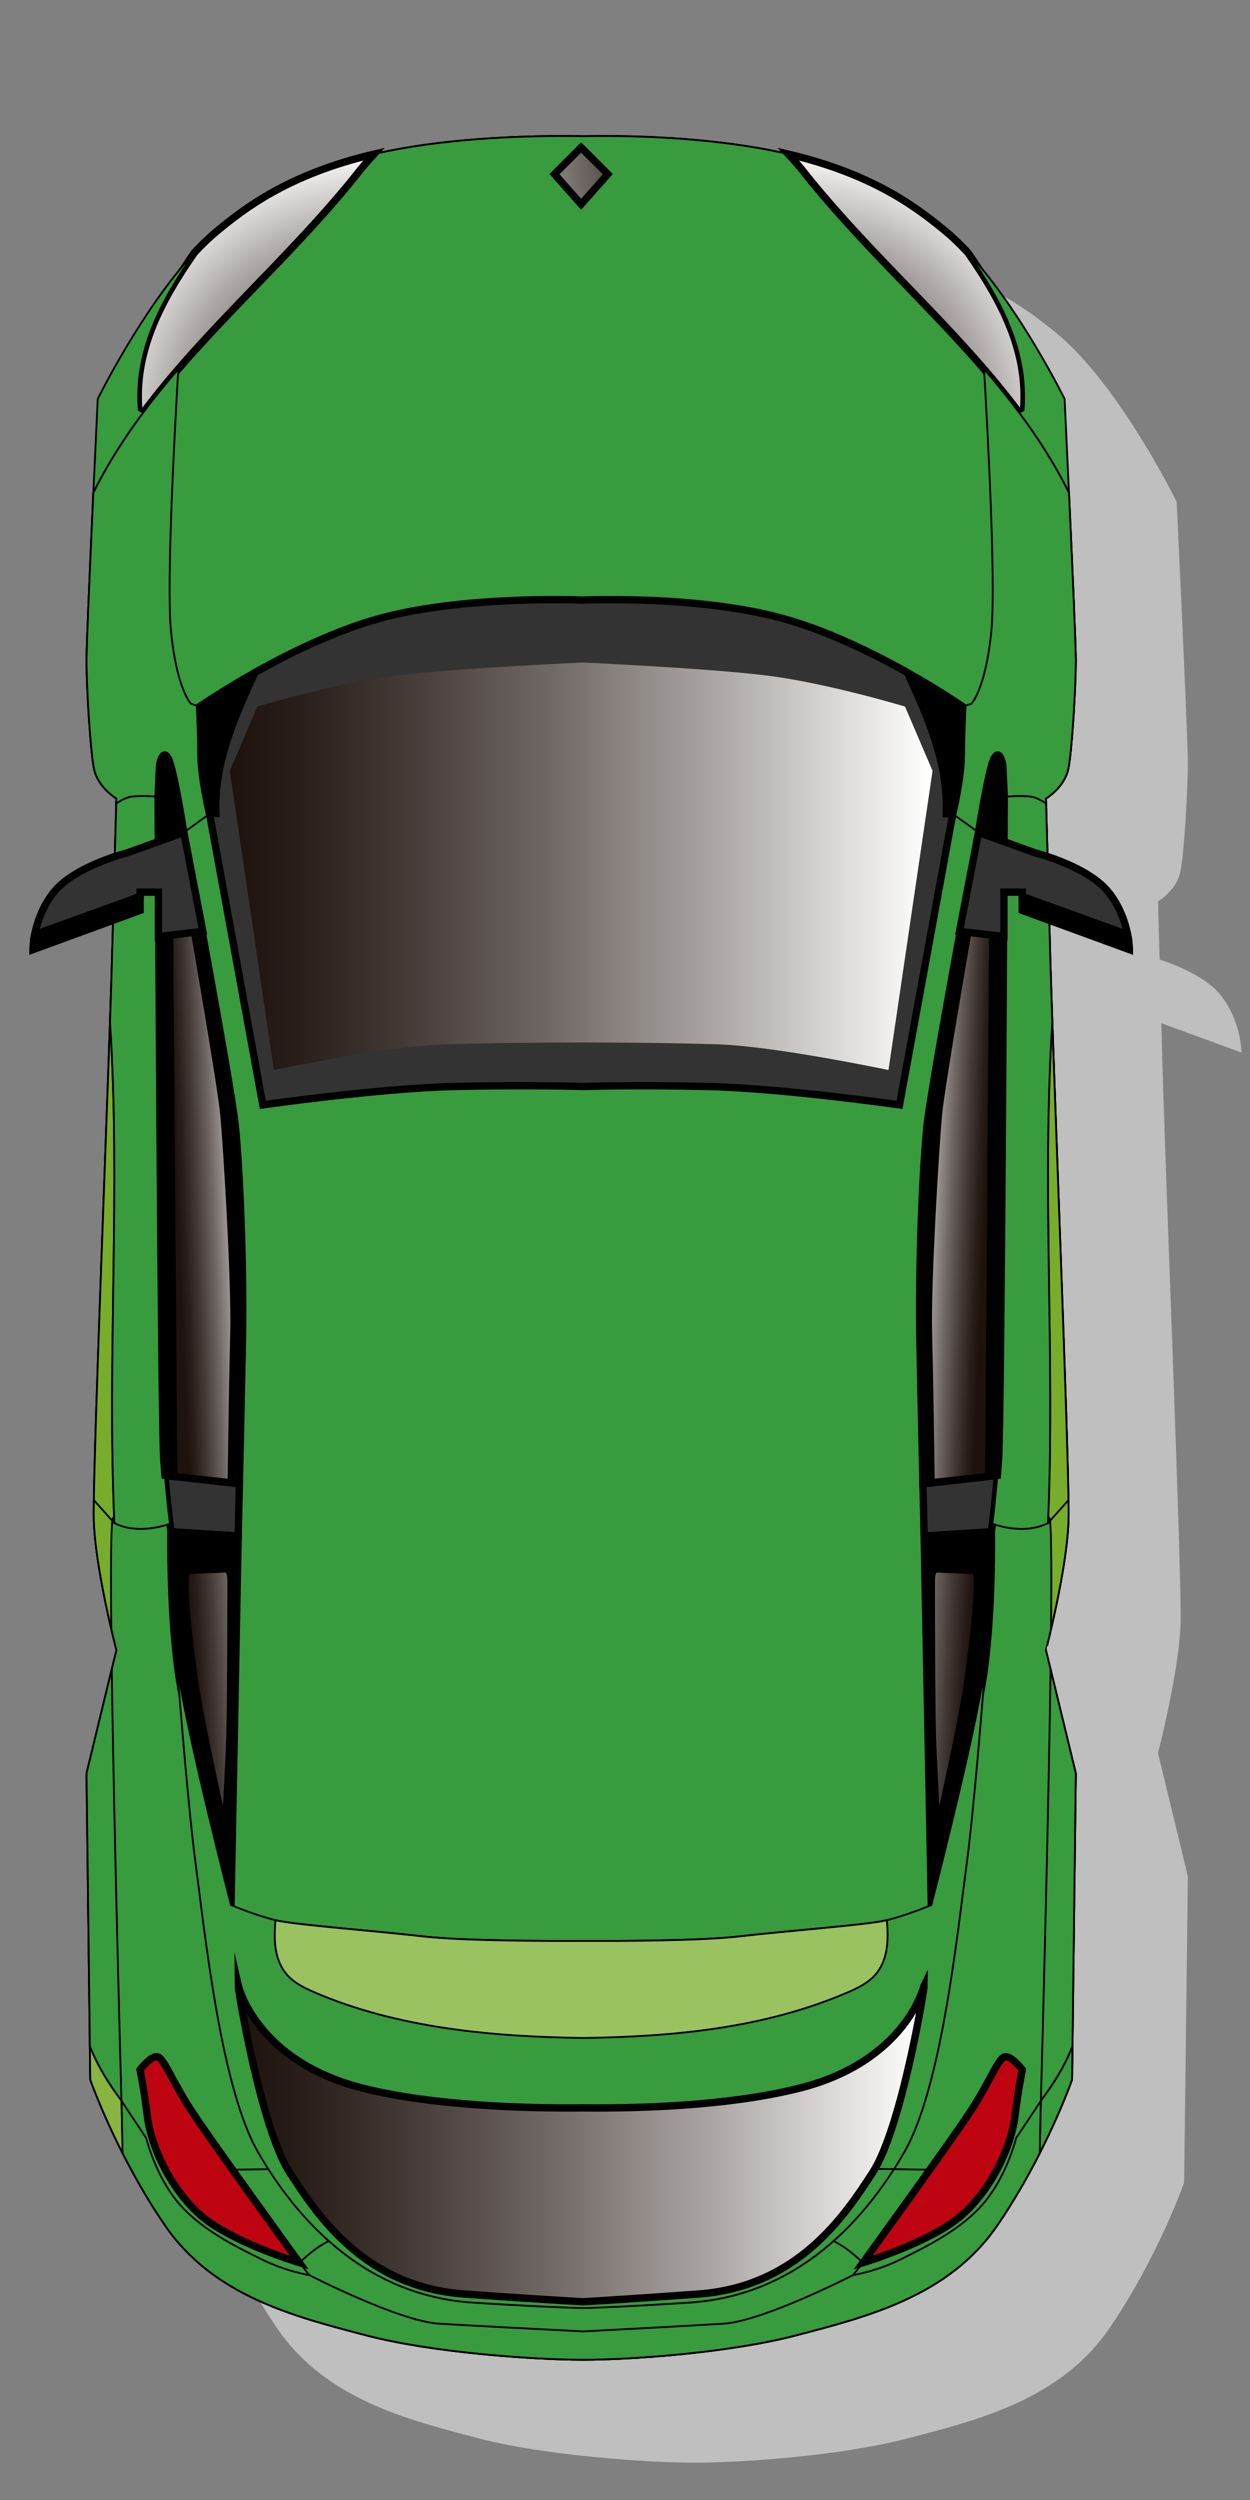 <?xml version="1.0" encoding="iso-8859-1"?>
<!-- Generator: Adobe Illustrator 16.0.2, SVG Export Plug-In . SVG Version: 6.00 Build 0)  -->
<!DOCTYPE svg PUBLIC "-//W3C//DTD SVG 1.1//EN" "http://www.w3.org/Graphics/SVG/1.1/DTD/svg11.dtd">
<svg version="1.1" id="Layer_1" xmlns="http://www.w3.org/2000/svg" xmlns:xlink="http://www.w3.org/1999/xlink" x="0px" y="0px"
	 width="170px" height="340px" viewBox="0 0 170 340" style="enable-background:new 0 0 170 340;" xml:space="preserve">
<rect x="0" y="0" width="170" height="340" fill="#808080" stroke="none"/>
<path style="fill:#BFBFBF;" d="M30.52,142.972c-0.008,0.286-0.017,0.588-0.024,0.897c-0.003,0.11-0.006,0.225-0.01,0.338
	c-0.006,0.232-0.013,0.468-0.021,0.711c-0.002,0.084-0.005,0.168-0.007,0.253c-0.009,0.281-0.017,0.571-0.026,0.866
	c-0.003,0.085-0.005,0.168-0.008,0.255c-0.011,0.35-0.021,0.71-0.032,1.078c-0.005,0.122-0.009,0.25-0.013,0.374
	c-0.009,0.291-0.019,0.585-0.028,0.886c-0.003,0.102-0.007,0.206-0.011,0.309c-0.01,0.321-0.021,0.648-0.031,0.98
	c-0.004,0.104-0.007,0.206-0.011,0.311c-0.028,0.899-0.061,1.834-0.094,2.805c-0.043,1.259-0.089,2.575-0.136,3.938
	c-0.001,0.021-0.002,0.042-0.003,0.063c-0.071,2.034-0.148,4.173-0.228,6.385c-0.001,0.036-0.003,0.072-0.004,0.107
	c-0.104,2.894-0.214,5.912-0.326,8.983c-0.009,0.235-0.017,0.469-0.025,0.703c-0.038,1.035-0.076,2.073-0.114,3.116
	c-0.219,6.021-0.442,12.14-0.642,17.854c-0.001,0.016-0.002,0.033-0.002,0.049c-0.026,0.747-0.053,1.484-0.078,2.217
	c0,0.008,0,0.016,0,0.023c-0.155,4.473-0.294,8.641-0.403,12.251c0,0.002,0,0.003,0,0.005c-0.128,4.209-0.215,7.652-0.243,9.928
	v0.01c-0.001,0.139-0.003,0.275-0.004,0.405c0,0.015,0,0.027-0.001,0.04c-0.002,0.318-0.004,0.615-0.004,0.877
	c0,0.256,0.006,0.521,0.015,0.793c0.002,0.079,0.006,0.159,0.01,0.239c0.009,0.213,0.02,0.43,0.033,0.649
	c0.004,0.07,0.008,0.138,0.013,0.207c0.02,0.284,0.042,0.573,0.068,0.867c0.005,0.063,0.013,0.127,0.019,0.19
	c0.022,0.239,0.047,0.481,0.074,0.727c0.01,0.091,0.02,0.183,0.029,0.274c0.03,0.26,0.062,0.521,0.096,0.785
	c0.007,0.049,0.012,0.098,0.018,0.146c0.041,0.311,0.084,0.622,0.129,0.936c0.013,0.086,0.025,0.172,0.038,0.257
	c0.036,0.243,0.073,0.489,0.112,0.733c0.013,0.086,0.025,0.172,0.04,0.258c0.05,0.315,0.102,0.631,0.155,0.945
	c0.006,0.037,0.014,0.073,0.02,0.109c0.048,0.281,0.098,0.563,0.147,0.841c0.018,0.093,0.034,0.185,0.052,0.278
	c0.045,0.25,0.091,0.498,0.138,0.744c0.012,0.064,0.023,0.129,0.037,0.192c0.059,0.308,0.118,0.611,0.178,0.912
	c0.012,0.062,0.024,0.122,0.037,0.185c0.049,0.246,0.098,0.487,0.147,0.727c0.016,0.074,0.03,0.148,0.046,0.221
	c0.121,0.588,0.242,1.15,0.359,1.682c0.011,0.048,0.021,0.095,0.032,0.142c0.054,0.243,0.105,0.478,0.158,0.706
	c0.005,0.021,0.01,0.045,0.015,0.066c0.491,2.166,0.869,3.615,0.869,3.615l-4.063,16.762l0.509,41.651c0,0,0.021,0.062,0.059,0.166
	c0.006,0.019,0.012,0.031,0.019,0.052c0.046,0.125,0.11,0.301,0.196,0.527c0.009,0.025,0.021,0.053,0.03,0.078
	c0.036,0.096,0.075,0.198,0.117,0.309c0.013,0.033,0.025,0.066,0.04,0.102c0.048,0.125,0.1,0.258,0.155,0.4
	c0.009,0.021,0.017,0.039,0.024,0.062c0.067,0.168,0.139,0.349,0.215,0.539c0.01,0.024,0.021,0.051,0.032,0.075
	c0.064,0.162,0.134,0.332,0.206,0.508c0.021,0.052,0.043,0.105,0.065,0.158c0.072,0.174,0.147,0.354,0.227,0.541
	c0.017,0.041,0.034,0.08,0.052,0.123c0.099,0.234,0.203,0.479,0.313,0.731c0.006,0.013,0.012,0.028,0.018,0.041
	c0.099,0.228,0.203,0.466,0.31,0.707c0.03,0.067,0.061,0.136,0.091,0.203c0.095,0.212,0.191,0.429,0.292,0.649
	c0.027,0.061,0.054,0.119,0.082,0.181c0.256,0.562,0.531,1.153,0.825,1.769c0.036,0.073,0.072,0.148,0.109,0.223
	c0.116,0.242,0.236,0.488,0.358,0.736c0.039,0.078,0.076,0.156,0.114,0.234c0.145,0.29,0.29,0.583,0.441,0.88l0.001,0.003
	c0.376,0.739,0.775,1.502,1.197,2.282c0.017,0.033,0.035,0.065,0.053,0.099c0.415,0.766,0.852,1.545,1.311,2.336
	c0.025,0.045,0.052,0.088,0.076,0.131c0.462,0.793,0.944,1.593,1.448,2.396c0.022,0.035,0.044,0.07,0.066,0.104
	c0.517,0.821,1.054,1.646,1.615,2.465c6.604,9.652,17.667,12.433,27.46,14.988c8.931,2.33,22.756,3.295,29.373,3.299
	c-0.015,0-0.015,0,0.038,0s0.054,0,0.037,0c6.616-0.004,19.909-0.969,28.839-3.299c9.793-2.556,20.857-5.336,27.46-14.988
	c0.562-0.819,1.1-1.644,1.615-2.465c0.022-0.033,0.045-0.068,0.067-0.104c0.504-0.804,0.985-1.604,1.448-2.396
	c0.024-0.043,0.05-0.086,0.075-0.131c0.459-0.791,0.897-1.572,1.313-2.34c0.016-0.031,0.033-0.061,0.049-0.091
	c0.592-1.095,1.14-2.157,1.64-3.169c0.039-0.078,0.077-0.156,0.115-0.234c0.123-0.248,0.242-0.494,0.359-0.736
	c0.036-0.074,0.073-0.149,0.107-0.223c0.295-0.615,0.57-1.207,0.827-1.769c0.027-0.062,0.054-0.119,0.08-0.179
	c0.104-0.226,0.202-0.445,0.298-0.661c0.027-0.063,0.056-0.124,0.082-0.185c0.108-0.246,0.214-0.486,0.314-0.717
	c0.006-0.013,0.012-0.027,0.017-0.04c0.11-0.253,0.214-0.497,0.313-0.731c0.018-0.043,0.035-0.082,0.052-0.123
	c0.079-0.188,0.154-0.367,0.226-0.541c0.022-0.053,0.044-0.106,0.065-0.158c0.073-0.176,0.142-0.346,0.207-0.508
	c0.01-0.024,0.021-0.051,0.031-0.075c0.077-0.19,0.148-0.371,0.216-0.539c0.008-0.022,0.015-0.041,0.023-0.062
	c0.057-0.143,0.107-0.275,0.156-0.4c0.014-0.034,0.026-0.067,0.039-0.1c0.045-0.119,0.088-0.229,0.126-0.332
	c0.006-0.015,0.012-0.03,0.019-0.045c0.087-0.232,0.153-0.412,0.199-0.539c0.008-0.021,0.013-0.033,0.02-0.052
	c0.038-0.104,0.059-0.166,0.059-0.166l0.056-4.528l0.452-37.123l-2.811-11.594l-1.252-5.168c0,0,0.027-0.104,0.076-0.298
	c0.031-0.129,0.075-0.298,0.126-0.503c0.157-0.635,0.395-1.615,0.667-2.814c0.005-0.021,0.01-0.043,0.015-0.065
	c0.03-0.134,0.061-0.267,0.091-0.406c0.024-0.104,0.048-0.216,0.072-0.323c0.007-0.035,0.015-0.068,0.023-0.103
	c0.119-0.546,0.243-1.124,0.369-1.728c0.011-0.051,0.021-0.104,0.032-0.155c0.052-0.255,0.105-0.515,0.158-0.776
	c0.011-0.057,0.022-0.111,0.034-0.169c0.061-0.307,0.122-0.616,0.182-0.932c0.008-0.042,0.017-0.084,0.023-0.126
	c0.051-0.268,0.101-0.537,0.15-0.809c0.016-0.084,0.031-0.168,0.047-0.252c0.053-0.293,0.104-0.587,0.154-0.882
	c0.004-0.024,0.009-0.048,0.014-0.071c0.054-0.32,0.106-0.641,0.157-0.961c0.014-0.08,0.025-0.158,0.037-0.238
	c0.04-0.252,0.079-0.506,0.116-0.758c0.011-0.08,0.023-0.158,0.035-0.237c0.045-0.317,0.089-0.634,0.13-0.947
	c0.005-0.042,0.01-0.083,0.016-0.125c0.034-0.271,0.067-0.541,0.098-0.808c0.01-0.088,0.02-0.176,0.028-0.262
	c0.027-0.248,0.053-0.494,0.075-0.738c0.006-0.062,0.012-0.123,0.019-0.185c0.026-0.296,0.049-0.586,0.068-0.87
	c0.004-0.066,0.007-0.132,0.013-0.197c0.014-0.225,0.024-0.445,0.033-0.662c0.003-0.077,0.007-0.155,0.01-0.231
	c0.009-0.272,0.015-0.539,0.015-0.796c0-0.268-0.002-0.572-0.005-0.898v-0.006c-0.047-5.16-0.459-17.396-0.94-30.839
	c-0.036-0.985-0.072-1.978-0.107-2.975s-0.072-1.998-0.108-3c-0.018-0.502-0.037-1.003-0.055-1.505
	c-0.091-2.51-0.184-5.024-0.274-7.506c-0.034-0.935-0.067-1.863-0.101-2.786c-0.026-0.714-0.052-1.422-0.078-2.127
	c-0.009-0.261-0.02-0.522-0.028-0.782c-0.019-0.509-0.037-1.015-0.055-1.518c-0.01-0.266-0.02-0.53-0.029-0.795
	c-0.017-0.465-0.033-0.928-0.05-1.388c-0.006-0.172-0.013-0.345-0.019-0.516c-0.052-1.433-0.103-2.835-0.15-4.198
	c-0.001-0.026-0.002-0.053-0.003-0.08c-0.024-0.689-0.048-1.368-0.072-2.035c0-0.021-0.001-0.042-0.002-0.063
	c-0.048-1.363-0.093-2.679-0.136-3.938c-0.05-1.455-0.096-2.832-0.139-4.122c-0.003-0.09-0.005-0.181-0.008-0.271
	c-0.042-1.283-0.079-2.477-0.11-3.563c0-0.016,0-0.033-0.001-0.05c-0.011-0.325-0.02-0.639-0.027-0.944
	c-0.002-0.054-0.003-0.109-0.005-0.162c-0.009-0.329-0.019-0.648-0.025-0.952c-0.035-1.323-0.067-2.588-0.101-3.81l10.896,3.987
	c0,0,0-0.818-0.237-2.035c-0.308-1.564-1.007-3.788-2.606-5.786c-1.976-2.471-6.008-4.081-8.287-4.834
	c-0.064-2.364-0.119-4.281-0.157-5.622c-0.02-0.703-0.034-1.232-0.046-1.614c0.008,0.005,0.016,0.009,0.022,0.013
	c-0.026-0.429-0.04-0.659-0.04-0.664v-0.002c0,0,0.486-0.291,1.075-0.832c0.758-0.695,1.686-1.802,1.972-3.231
	c0.031-0.152,0.061-0.328,0.091-0.522c0.002-0.009,0.003-0.014,0.004-0.023c0.012-0.068,0.021-0.151,0.032-0.223
	c0.018-0.125,0.036-0.248,0.054-0.386c0.016-0.116,0.03-0.243,0.046-0.367c0.014-0.119,0.028-0.236,0.043-0.363
	c0.016-0.142,0.031-0.293,0.048-0.444c0.008-0.083,0.017-0.159,0.025-0.245h-0.001c0.102-0.991,0.196-2.127,0.282-3.325
	c0.026-0.358,0.051-0.721,0.075-1.086c0.189-2.921,0.316-5.969,0.316-7.747c0-1.402-0.236-7.231-0.523-13.776
	c-0.079-1.785-0.161-3.624-0.243-5.44c-0.054-1.211-0.109-2.412-0.162-3.581c-0.317-6.945-0.595-12.759-0.595-12.759
	s-5.991-12.197-13.145-19.893c-1.018-1.095-2.059-2.1-3.109-2.964c-3.579-2.945-9.532-7.674-21.324-10.439
	c-1.133-0.266-2.319-0.514-3.565-0.736c-9.352-1.67-18.877-1.803-24.336-1.698c-5.459-0.105-15.519,0.028-24.871,1.698
	c-1.247,0.222-2.432,0.47-3.564,0.736c-11.792,2.765-17.746,7.494-21.324,10.439c-1.051,0.864-2.093,1.869-3.111,2.964
	c-7.151,7.696-13.143,19.893-13.143,19.893s-0.277,5.814-0.595,12.759c-0.429,9.352-0.93,20.757-0.93,22.797
	c0,2.743,0.303,8.499,0.675,12.158h-0.001c0.009,0.088,0.018,0.166,0.026,0.251c0.016,0.149,0.031,0.297,0.047,0.437
	c0.015,0.129,0.029,0.247,0.043,0.368c0.016,0.122,0.03,0.249,0.046,0.363c0.018,0.137,0.035,0.259,0.054,0.383
	c0.012,0.083,0.023,0.173,0.036,0.249c0.029,0.194,0.06,0.37,0.091,0.522c0.508,2.54,3.047,4.063,3.047,4.063
	s-0.014,0.232-0.04,0.666c0.007-0.004,0.014-0.008,0.021-0.013c-0.031,1.11-0.104,3.632-0.202,7.236
	c-2.279,0.753-6.312,2.363-8.288,4.834c-1.599,1.998-2.298,4.222-2.605,5.786c-0.238,1.217-0.238,2.035-0.238,2.035l10.897-3.987
	C30.587,140.384,30.554,141.649,30.52,142.972 M159.219,78.365c-0.024-0.045-0.052-0.09-0.076-0.135
	c-0.037-0.065-0.069-0.134-0.106-0.199C159.1,78.143,159.158,78.254,159.219,78.365 M157.669,75.735
	c-0.063-0.101-0.127-0.202-0.189-0.303c-0.053-0.084-0.101-0.171-0.153-0.254C157.442,75.362,157.554,75.55,157.669,75.735
	 M94.55,334.926c0.086,0,0.042,0.002,0,0.002C94.507,334.928,94.464,334.926,94.55,334.926 M29.422,78.232
	c-0.024,0.044-0.052,0.088-0.077,0.133c0.063-0.11,0.121-0.223,0.184-0.333C29.491,78.097,29.459,78.167,29.422,78.232
	 M30.896,75.735c0.114-0.185,0.226-0.373,0.343-0.557c-0.053,0.084-0.102,0.171-0.153,0.254
	C31.022,75.533,30.959,75.634,30.896,75.735"/>
<path style="fill:#FEF673;" d="M145.33,205.99c0-9.941-2.107-60.961-2.528-77.018c-0.318-12.198-0.556-20.366-0.556-20.366
	s2.539-1.524,3.047-4.064s1.017-11.175,1.017-14.731c0-2.04-0.501-13.445-0.93-22.797c-8.366-16.84-23.57-28.076-35.638-43.078
	c-0.772-1.029-1.642-2.009-2.535-2.977c-1.133-0.266-2.318-0.513-3.564-0.736c-9.353-1.67-18.877-1.803-24.336-1.698
	c-5.459-0.105-15.52,0.028-24.87,1.698c-1.247,0.223-2.434,0.47-3.566,0.736c-0.893,0.968-1.763,1.948-2.535,2.977
	C36.27,38.938,21.064,50.174,12.697,67.014c-0.427,9.352-0.929,20.757-0.929,22.797c0,3.556,0.508,12.191,1.016,14.731
	s3.048,4.064,3.048,4.064s-0.236,8.168-0.556,20.366c-0.421,16.057-2.529,67.077-2.529,77.018c0,6.613,3.085,18.428,3.085,18.428
	l-4.063,16.762l0.508,41.652c0,0,3.556,10.158,10.159,19.809c6.603,9.652,17.667,12.433,27.46,14.988
	c8.93,2.33,22.756,3.295,29.373,3.299c-0.016,0-0.015,0,0.038,0c0.052,0,0.053,0,0.037,0c6.615-0.004,19.908-0.969,28.839-3.299
	c9.793-2.556,20.856-5.336,27.46-14.988c6.604-9.65,10.158-19.809,10.158-19.809l0.509-41.652l-4.063-16.762
	C142.246,224.418,145.33,212.604,145.33,205.99 M79.307,320.928c-0.043,0-0.087,0,0-0.002
	C79.393,320.928,79.35,320.928,79.307,320.928"/>
<path style="fill:none;stroke:#000000;stroke-width:0.25;stroke-miterlimit:10;" d="M145.33,205.99
	c0-9.941-2.107-60.961-2.528-77.018c-0.318-12.198-0.556-20.366-0.556-20.366s2.539-1.524,3.047-4.064s1.017-11.175,1.017-14.731
	c0-2.04-0.501-13.445-0.93-22.797c-8.366-16.84-23.57-28.076-35.638-43.078c-0.772-1.029-1.642-2.009-2.535-2.977
	c-1.133-0.266-2.318-0.513-3.564-0.736c-9.353-1.67-18.877-1.803-24.336-1.698c-5.459-0.105-15.52,0.028-24.87,1.698
	c-1.247,0.223-2.434,0.47-3.566,0.736c-0.893,0.968-1.763,1.948-2.535,2.977C36.27,38.938,21.064,50.174,12.697,67.014
	c-0.427,9.352-0.929,20.757-0.929,22.797c0,3.556,0.508,12.191,1.016,14.731s3.048,4.064,3.048,4.064s-0.236,8.168-0.556,20.366
	c-0.421,16.057-2.529,67.077-2.529,77.018c0,6.613,3.085,18.428,3.085,18.428l-4.063,16.762l0.508,41.652
	c0,0,3.556,10.158,10.159,19.809c6.603,9.652,17.667,12.433,27.46,14.988c8.93,2.33,22.756,3.295,29.373,3.299
	c-0.016,0-0.015,0,0.038,0c0.052,0,0.053,0,0.037,0c6.615-0.004,19.908-0.969,28.839-3.299c9.793-2.556,20.856-5.336,27.46-14.988
	c6.604-9.65,10.158-19.809,10.158-19.809l0.509-41.652l-4.063-16.762C142.246,224.418,145.33,212.604,145.33,205.99z
	 M79.307,320.928c-0.043,0-0.087,0,0-0.002C79.393,320.928,79.35,320.928,79.307,320.928z"/>
<path style="fill:#389B3D;" d="M145.33,205.99c0-9.941-2.107-60.961-2.528-77.018c-0.318-12.198-0.556-20.366-0.556-20.366
	s2.539-1.524,3.047-4.064s1.017-11.175,1.017-14.731c0-2.04-0.501-13.445-0.93-22.797c-8.366-16.84-23.57-28.076-35.638-43.078
	c-0.772-1.029-1.642-2.009-2.535-2.977c-1.133-0.266-2.318-0.513-3.564-0.736c-9.353-1.67-18.877-1.803-24.336-1.698
	c-5.459-0.105-15.52,0.028-24.87,1.698c-1.247,0.223-2.434,0.47-3.566,0.736c-0.893,0.968-1.763,1.948-2.535,2.977
	C36.27,38.938,21.064,50.174,12.697,67.014c-0.427,9.352-0.929,20.757-0.929,22.797c0,3.556,0.508,12.191,1.016,14.731
	s3.048,4.064,3.048,4.064s-0.236,8.168-0.556,20.366c-0.421,16.057-2.529,67.077-2.529,77.018c0,6.613,3.085,18.428,3.085,18.428
	l-4.063,16.762l0.508,41.652c0,0,3.556,10.158,10.159,19.809c6.603,9.652,17.667,12.433,27.46,14.988
	c8.93,2.33,22.756,3.295,29.373,3.299c-0.016,0-0.015,0,0.038,0c0.052,0,0.053,0,0.037,0c6.615-0.004,19.908-0.969,28.839-3.299
	c9.793-2.556,20.856-5.336,27.46-14.988c6.604-9.65,10.158-19.809,10.158-19.809l0.509-41.652l-4.063-16.762
	C142.246,224.418,145.33,212.604,145.33,205.99 M79.307,320.928c-0.043,0-0.087,0,0-0.002
	C79.393,320.928,79.35,320.928,79.307,320.928"/>
<path style="fill:none;stroke:#000000;stroke-width:0.25;stroke-miterlimit:10;" d="M145.33,205.99
	c0-9.941-2.107-60.961-2.528-77.018c-0.318-12.198-0.556-20.366-0.556-20.366s2.539-1.524,3.047-4.064s1.017-11.175,1.017-14.731
	c0-2.04-0.501-13.445-0.93-22.797c-8.366-16.84-23.57-28.076-35.638-43.078c-0.772-1.029-1.642-2.009-2.535-2.977
	c-1.133-0.266-2.318-0.513-3.564-0.736c-9.353-1.67-18.877-1.803-24.336-1.698c-5.459-0.105-15.52,0.028-24.87,1.698
	c-1.247,0.223-2.434,0.47-3.566,0.736c-0.893,0.968-1.763,1.948-2.535,2.977C36.27,38.938,21.064,50.174,12.697,67.014
	c-0.427,9.352-0.929,20.757-0.929,22.797c0,3.556,0.508,12.191,1.016,14.731s3.048,4.064,3.048,4.064s-0.236,8.168-0.556,20.366
	c-0.421,16.057-2.529,67.077-2.529,77.018c0,6.613,3.085,18.428,3.085,18.428l-4.063,16.762l0.508,41.652
	c0,0,3.556,10.158,10.159,19.809c6.603,9.652,17.667,12.433,27.46,14.988c8.93,2.33,22.756,3.295,29.373,3.299
	c-0.016,0-0.015,0,0.038,0c0.052,0,0.053,0,0.037,0c6.615-0.004,19.908-0.969,28.839-3.299c9.793-2.556,20.856-5.336,27.46-14.988
	c6.604-9.65,10.158-19.809,10.158-19.809l0.509-41.652l-4.063-16.762C142.246,224.418,145.33,212.604,145.33,205.99z
	 M79.307,320.928c-0.043,0-0.087,0,0-0.002C79.393,320.928,79.35,320.928,79.307,320.928z"/>
<path style="fill:none;stroke:#000000;stroke-width:0.25;stroke-miterlimit:10;" d="M23.25,215.715c0,0,0.07,0.993,0.195,2.666
	c-0.046-0.902-0.082-1.777-0.109-2.611L23.25,215.715z"/>
<path style="fill:#333333;" d="M22.437,200.65c0.371,4.432,0.813,7.674,0.813,7.674l9.141,0.584c0,0,0.07-2.943,0.166-7.117
	L22.437,200.65z"/>
<path style="fill:none;stroke:#000000;stroke-miterlimit:10;" d="M22.437,200.65c0.371,4.432,0.813,7.674,0.813,7.674l9.141,0.584
	c0,0,0.07-2.943,0.166-7.117L22.437,200.65z"/>
<path style="fill:#78AD2C;" d="M15.555,207.146c-1.004-22.756,0.882-45.502-0.595-68.111c-0.691,20.279-2.079,55.23-2.204,65.633"/>
<path style="fill:none;stroke:#000000;stroke-width:0.25;stroke-miterlimit:10;" d="M15.555,207.146
	c-1.004-22.756,0.882-45.502-0.595-68.111c-0.691,20.279-2.079,55.23-2.204,65.633"/>
<path style="fill:#389B3D;" d="M22.437,200.65c-0.055-0.66-0.108-1.346-0.159-2.051c-0.389-5.445-0.777-90.244-0.777-90.244
	l0.18-3.967c-0.005-0.02-0.009-0.04-0.014-0.06c-0.449-1.88-1.243-4.09-3.133-4.493c-1.056-0.226-2.127,0.218-3.115,0.651
	c-0.999,0.438-2.03,0.912-2.977,1.483c0.11,1.087,0.227,1.991,0.342,2.573c0.509,2.54,3.049,4.064,3.049,4.064
	s-0.237,8.168-0.557,20.366c-0.066,2.564-0.177,6.024-0.314,10.063c1.475,22.609-0.409,45.355,0.594,68.112
	c0.502,0.244,1.029,0.438,1.568,0.562c1.977,0.454,4.052,0.166,5.989-0.461C22.953,205.942,22.68,203.555,22.437,200.65"/>
<path style="fill:none;stroke:#000000;stroke-width:0.25;stroke-miterlimit:10;" d="M22.437,200.65
	c-0.055-0.66-0.108-1.346-0.159-2.051c-0.389-5.445-0.777-90.244-0.777-90.244l0.18-3.967c-0.005-0.02-0.009-0.04-0.014-0.06
	c-0.449-1.88-1.243-4.09-3.133-4.493c-1.056-0.226-2.127,0.218-3.115,0.651c-0.999,0.438-2.03,0.912-2.977,1.483
	c0.11,1.087,0.227,1.991,0.342,2.573c0.509,2.54,3.049,4.064,3.049,4.064s-0.237,8.168-0.557,20.366
	c-0.066,2.564-0.177,6.024-0.314,10.063c1.475,22.609-0.409,45.355,0.594,68.112c0.502,0.244,1.029,0.438,1.568,0.562
	c1.977,0.454,4.052,0.166,5.989-0.461C22.953,205.942,22.68,203.555,22.437,200.65z"/>
<g>
	<defs>
		<path id="SVGID_1_" d="M29.546,31.398c-1.05,0.864-2.093,1.869-3.11,2.964c-4.646,6.689-8.198,13.45-7.563,21.407
			c0.156,0.157,0.387,0.239,0.654,0.285c8.446-11.31,19.55-20.607,28.808-32.118c0.772-1.028,1.642-2.008,2.536-2.977
			C39.078,23.724,33.125,28.453,29.546,31.398"/>
	</defs>
	<clipPath id="SVGID_2_">
		<use xlink:href="#SVGID_1_"  style="overflow:visible;"/>
	</clipPath>
	
		<radialGradient id="SVGID_3_" cx="-313.463" cy="579.089" r="1" gradientTransform="matrix(-24.773 -28.643 -28.643 24.773 8871.055 -23266.234)" gradientUnits="userSpaceOnUse">
		<stop  offset="0" style="stop-color:#1E120D"/>
		<stop  offset="0.09" style="stop-color:#281D18"/>
		<stop  offset="0.246" style="stop-color:#433935"/>
		<stop  offset="0.452" style="stop-color:#6F6764"/>
		<stop  offset="0.698" style="stop-color:#ACA7A5"/>
		<stop  offset="0.976" style="stop-color:#F8F8F7"/>
		<stop  offset="1" style="stop-color:#FFFFFF"/>
	</radialGradient>
	<polygon style="clip-path:url(#SVGID_2_);fill:url(#SVGID_3_);" points="32.201,72.201 0.873,35.977 36.906,4.813 68.235,41.036 	
		"/>
</g>
<path style="fill:none;stroke:#000000;stroke-miterlimit:10;" d="M50.87,20.959c-11.792,2.766-17.745,7.495-21.324,10.439
	c-1.051,0.865-2.092,1.869-3.109,2.965c-4.647,6.688-8.2,13.449-7.563,21.407c0.156,0.156,0.386,0.238,0.654,0.284
	c8.447-11.31,19.55-20.606,28.808-32.117C49.107,22.908,49.978,21.928,50.87,20.959z"/>
<path style="fill:#389B3D;" d="M26.436,34.362c-7.151,7.696-13.144,19.893-13.144,19.893s-0.277,5.814-0.594,12.759
	c1.946-3.918,4.267-7.531,6.829-10.961c-0.268-0.045-0.497-0.128-0.654-0.284C18.237,47.813,21.789,41.051,26.436,34.362"/>
<path style="fill:none;stroke:#000000;stroke-width:0.25;stroke-miterlimit:10;" d="M26.436,34.362
	c-7.151,7.696-13.144,19.893-13.144,19.893s-0.277,5.814-0.594,12.759c1.946-3.918,4.267-7.531,6.829-10.961
	c-0.268-0.045-0.497-0.128-0.654-0.284C18.237,47.813,21.789,41.051,26.436,34.362z"/>
<path style="fill:#389B3D;" d="M28.501,110.689c0,0-1.167-4.862-1.167-7.974c0-3.112-0.194-6.613-0.194-6.613l-1.167-0.389
	c0,0-1.944-1.945-2.723-9.919c-0.636-6.519,0.547-27.982,1.001-35.6c-4.448,5.158-8.467,10.607-11.553,16.82
	c-0.428,9.352-0.931,20.757-0.931,22.797c0,3.556,0.509,12.191,1.017,14.731c0.508,2.539,3.048,4.063,3.048,4.063
	s-0.015,0.232-0.041,0.666c0.678-0.432,1.433-0.833,2.013-0.916c1.361-0.194,3.695,0,3.695,0l0.195-4.279
	c0,0,0.389-2.334,1.167-0.972C23.639,104.466,25,113.218,25,113.218L28.501,110.689z"/>
<path style="fill:none;stroke:#000000;stroke-width:0.25;stroke-miterlimit:10;" d="M28.501,110.689c0,0-1.167-4.862-1.167-7.974
	c0-3.112-0.194-6.613-0.194-6.613l-1.167-0.389c0,0-1.944-1.945-2.723-9.919c-0.636-6.519,0.547-27.982,1.001-35.6
	c-4.448,5.158-8.467,10.607-11.553,16.82c-0.428,9.352-0.931,20.757-0.931,22.797c0,3.556,0.509,12.191,1.017,14.731
	c0.508,2.539,3.048,4.063,3.048,4.063s-0.015,0.232-0.041,0.666c0.678-0.432,1.433-0.833,2.013-0.916c1.361-0.194,3.695,0,3.695,0
	l0.195-4.279c0,0,0.389-2.334,1.167-0.972C23.639,104.466,25,113.218,25,113.218L28.501,110.689z"/>
<path d="M34.659,91.472c-4.499,2.53-7.52,4.631-7.52,4.631s0.194,3.501,0.194,6.613c0,3.112,1.167,7.974,1.167,7.974l0.007,0.033
	c0.262-0.056,0.545-0.092,0.863-0.092C29.074,103.8,31.903,97.49,34.659,91.472"/>
<path style="fill:none;stroke:#000000;stroke-miterlimit:10;" d="M34.659,91.472c-4.499,2.53-7.52,4.631-7.52,4.631
	s0.194,3.501,0.194,6.613c0,3.112,1.167,7.974,1.167,7.974l0.007,0.033c0.262-0.056,0.545-0.092,0.863-0.092
	C29.074,103.8,31.903,97.49,34.659,91.472z"/>
<path d="M32.975,182.263c0.193-10.308-0.39-23.533-0.973-29.174c-0.584-5.64-7.002-39.87-7.002-39.87s-1.361-8.753-2.14-10.114
	s-1.167,0.972-1.167,0.972l-0.194,4.279c0,0,0.39,84.798,0.778,90.244c0.05,0.706,0.104,1.391,0.159,2.051l10.12,1.141
	C32.687,196.127,32.862,188.196,32.975,182.263"/>
<path style="fill:none;stroke:#000000;stroke-miterlimit:10;" d="M32.975,182.263c0.193-10.308-0.39-23.533-0.973-29.174
	c-0.584-5.64-7.002-39.87-7.002-39.87s-1.361-8.753-2.14-10.114s-1.167,0.972-1.167,0.972l-0.194,4.279
	c0,0,0.39,84.798,0.778,90.244c0.05,0.706,0.104,1.391,0.159,2.051l10.12,1.141C32.687,196.127,32.862,188.196,32.975,182.263z"/>
<g>
	<defs>
		<path id="SVGID_4_" d="M23.055,126.638l0.563,74.145l7.835,0.883c0.063-4.727,0.21-14.795,0.355-20.182
			c0.194-7.195-0.973-25.867-1.361-29.951c-0.39-4.084-4.084-25.284-4.084-25.284L23.055,126.638z"/>
	</defs>
	<clipPath id="SVGID_5_">
		<use xlink:href="#SVGID_4_"  style="overflow:visible;"/>
	</clipPath>
	
		<linearGradient id="SVGID_6_" gradientUnits="userSpaceOnUse" x1="-337.788" y1="554.583" x2="-336.788" y2="554.583" gradientTransform="matrix(10.611 -0.452 -0.452 -10.611 3859.108 5896.234)">
		<stop  offset="0" style="stop-color:#1E120D"/>
		<stop  offset="0.09" style="stop-color:#281D18"/>
		<stop  offset="0.246" style="stop-color:#433935"/>
		<stop  offset="0.452" style="stop-color:#6F6764"/>
		<stop  offset="0.698" style="stop-color:#ACA7A5"/>
		<stop  offset="0.976" style="stop-color:#F8F8F7"/>
		<stop  offset="1" style="stop-color:#FFFFFF"/>
	</linearGradient>
	<polygon style="clip-path:url(#SVGID_5_);fill:url(#SVGID_6_);" points="19.852,126.385 31.986,125.869 35.205,201.529 
		23.071,202.046 	"/>
</g>
<path style="fill:none;stroke:#000000;stroke-miterlimit:10;" d="M31.452,201.666c0.064-4.727,0.21-14.796,0.355-20.182
	c0.194-7.196-0.973-25.867-1.361-29.951c-0.389-4.085-4.085-25.284-4.085-25.284l-3.306,0.389l0.562,74.145L31.452,201.666z"/>
<path style="fill:#86B541;" d="M15.2,227.022l-3.432,14.157l0.453,37.123c1.049,2.676,2.559,5.088,4.296,7.41
	C15.751,257.221,15.366,238.825,15.2,227.022"/>
<path style="fill:#389B3D;stroke:#000000;stroke-width:0.25;stroke-miterlimit:10;" d="M15.2,227.022l-3.432,14.157l0.453,37.123
	c1.049,2.676,2.559,5.088,4.296,7.41C15.751,257.221,15.366,238.825,15.2,227.022z"/>
<path style="fill:#86B541;" d="M12.221,278.302l0.055,4.53c0,0,1.527,4.361,4.438,10.083c-0.068-2.472-0.133-4.867-0.196-7.202
	C14.781,283.391,13.271,280.979,12.221,278.302"/>
<path style="fill:none;stroke:#000000;stroke-width:0.25;stroke-miterlimit:10;" d="M12.221,278.302l0.055,4.53
	c0,0,1.527,4.361,4.438,10.083c-0.068-2.472-0.133-4.867-0.196-7.202C14.781,283.391,13.271,280.979,12.221,278.302z"/>
<path style="fill:#FEF566;" d="M15.273,206.831l0.28,0.316C15.554,207.147,15.402,205.778,15.273,206.831"/>
<path style="fill:none;stroke:#000000;stroke-width:0.25;stroke-miterlimit:10;" d="M15.273,206.831l0.28,0.316
	C15.554,207.147,15.402,205.778,15.273,206.831z"/>
<path style="fill:#78AD2C;" d="M12.747,205.99c0,4.576,1.478,11.643,2.388,15.561c-0.101-10.069,0.008-13.648,0.139-14.719
	l-2.508-2.816C12.754,204.784,12.747,205.451,12.747,205.99"/>
<path style="fill:none;stroke:#000000;stroke-width:0.25;stroke-miterlimit:10;" d="M12.747,205.99
	c0,4.576,1.478,11.643,2.388,15.561c-0.101-10.069,0.008-13.648,0.139-14.719l-2.508-2.816
	C12.754,204.784,12.747,205.451,12.747,205.99z"/>
<path d="M23.25,208.324c0,0-0.194,10.309,0.972,18.866c1.167,8.557,7.197,31.896,7.197,31.896l0.972-50.179L23.25,208.324z"/>
<path style="fill:none;stroke:#000000;stroke-miterlimit:10;" d="M23.25,208.324c0,0-0.194,10.309,0.972,18.866
	c1.167,8.557,7.197,31.896,7.197,31.896l0.972-50.179L23.25,208.324z"/>
<path style="fill:none;stroke:#000000;stroke-width:0.25;stroke-miterlimit:10;" d="M23.336,215.77l-0.086-0.055
	c0,0,0.072,0.993,0.195,2.666C23.399,217.478,23.363,216.604,23.336,215.77z"/>
<g>
	<defs>
		<path id="SVGID_7_" d="M30.446,213.381l-5.058,0.194c0,0-0.972,0.973,1.167,15.754c0.54,3.731,2.45,12.608,3.455,17.188
			c0.099,0.448,0.754,0.395,0.777-0.063c0.13-2.597,0.319-6.377,0.436-8.956c0.194-4.279,0.194-20.616,0.194-22.561
			c0-1.39-0.496-1.588-0.779-1.588C30.525,213.35,30.446,213.381,30.446,213.381"/>
	</defs>
	<clipPath id="SVGID_8_">
		<use xlink:href="#SVGID_7_"  style="overflow:visible;"/>
	</clipPath>
	
		<linearGradient id="SVGID_9_" gradientUnits="userSpaceOnUse" x1="-334.483" y1="557.223" x2="-333.483" y2="557.223" gradientTransform="matrix(12.417 -0.677 -0.677 -12.417 4556.901 6922.792)">
		<stop  offset="0" style="stop-color:#1E120D"/>
		<stop  offset="0.09" style="stop-color:#281D18"/>
		<stop  offset="0.246" style="stop-color:#433935"/>
		<stop  offset="0.452" style="stop-color:#6F6764"/>
		<stop  offset="0.698" style="stop-color:#ACA7A5"/>
		<stop  offset="0.976" style="stop-color:#F8F8F7"/>
		<stop  offset="1" style="stop-color:#FFFFFF"/>
	</linearGradient>
	<polygon style="clip-path:url(#SVGID_8_);fill:url(#SVGID_9_);" points="22.589,213.449 31.397,212.969 33.246,246.866 
		24.438,247.347 	"/>
</g>
<path style="fill:none;stroke:#000000;stroke-miterlimit:10;" d="M25.39,213.576l5.057-0.195c0,0,0.972-0.389,0.972,1.556
	c0,1.945,0,18.283-0.193,22.562c-0.117,2.58-0.306,6.359-0.437,8.955c-0.022,0.459-0.679,0.514-0.777,0.065
	c-1.005-4.582-2.915-13.459-3.454-17.188C24.417,214.548,25.39,213.576,25.39,213.576z"/>
<path style="fill:#BF0411;" d="M19.043,281.479c0,0,1.692-2.201,2.539-1.693s1.862,3.217,4.233,6.942s14.901,20.996,14.901,20.996
	s-8.976-2.709-13.208-6.265c-4.233-3.557-6.942-9.482-7.45-13.547C19.551,283.85,19.043,281.479,19.043,281.479"/>
<path style="fill:none;stroke:#000000;stroke-miterlimit:10;" d="M19.043,281.479c0,0,1.692-2.201,2.539-1.693
	s1.862,3.217,4.233,6.942s14.901,20.996,14.901,20.996s-8.976-2.709-13.208-6.265c-4.233-3.557-6.942-9.482-7.45-13.547
	C19.551,283.85,19.043,281.479,19.043,281.479z"/>
<path style="fill:#333333;" d="M128.706,110.63c0.298-6.831-2.531-13.141-5.288-19.159c-4.414-2.483-10.252-5.378-16.063-7.109
	c-11.733-3.495-28.049-2.746-28.049-2.746s-16.852-0.749-28.584,2.746c-5.812,1.731-11.648,4.626-16.063,7.109
	c-2.756,6.018-5.585,12.328-5.288,19.159c-0.318,0-0.602,0.036-0.863,0.092l7.236,39.542c0,0,15.728-2.246,25.962-2.496
	c10.235-0.25,17.601,0,17.601,0s6.83-0.25,17.064,0c10.235,0.25,25.962,2.496,25.962,2.496l7.237-39.542
	C129.309,110.667,129.025,110.63,128.706,110.63"/>
<path style="fill:none;stroke:#000000;stroke-miterlimit:10;" d="M128.706,110.63c0.298-6.831-2.531-13.141-5.288-19.159
	c-4.414-2.483-10.252-5.378-16.063-7.109c-11.733-3.495-28.049-2.746-28.049-2.746s-16.852-0.749-28.584,2.746
	c-5.812,1.731-11.648,4.626-16.063,7.109c-2.756,6.018-5.585,12.328-5.288,19.159c-0.318,0-0.602,0.036-0.863,0.092l7.236,39.542
	c0,0,15.728-2.246,25.962-2.496c10.235-0.25,17.601,0,17.601,0s6.83-0.25,17.064,0c10.235,0.25,25.962,2.496,25.962,2.496
	l7.237-39.542C129.309,110.667,129.025,110.63,128.706,110.63z"/>
<path style="fill:none;stroke:#000000;stroke-width:0.25;stroke-miterlimit:10;" d="M42.07,309.417l-1.354-1.692
	c0,0,1.662-1.553,2.71-2.201c0.989-0.614,1.206-0.723,1.206-0.723"/>
<line style="fill:none;stroke:#000000;stroke-width:0.25;stroke-miterlimit:10;" x1="31.742" y1="295.081" x2="39.191" y2="294.968"/>
<path d="M4.479,129.149l14.575-5.333v-1.902l-14.336,5.2C4.479,128.331,4.479,129.149,4.479,129.149"/>
<path style="fill:none;stroke:#000000;stroke-miterlimit:10;" d="M4.479,129.149l14.575-5.333v-1.902l-14.336,5.2
	C4.479,128.331,4.479,129.149,4.479,129.149z"/>
<path style="fill:#333333;" d="M27.586,126.661L25,113.218l-7.724,2.778c0,0-7.109,1.778-9.953,5.333
	c-1.599,1.998-2.299,4.221-2.606,5.785l14.338-5.2v-0.585h2.488v6.043L27.586,126.661z"/>
<path style="fill:none;stroke:#000000;stroke-miterlimit:10;" d="M27.586,126.661L25,113.218l-7.724,2.778
	c0,0-7.109,1.778-9.953,5.333c-1.599,1.998-2.299,4.221-2.606,5.785l14.338-5.2v-0.585h2.488v6.043L27.586,126.661z"/>
<path style="fill:none;stroke:#000000;stroke-width:0.25;stroke-miterlimit:10;" d="M134.828,215.715c0,0-0.071,0.993-0.196,2.666
	c0.046-0.902,0.082-1.777,0.11-2.611L134.828,215.715z"/>
<path style="fill:#333333;" d="M135.641,200.65c-0.371,4.432-0.813,7.674-0.813,7.674l-9.142,0.584c0,0-0.069-2.943-0.166-7.117
	L135.641,200.65z"/>
<path style="fill:none;stroke:#000000;stroke-miterlimit:10;" d="M135.641,200.65c-0.371,4.432-0.813,7.674-0.813,7.674
	l-9.142,0.584c0,0-0.069-2.943-0.166-7.117L135.641,200.65z"/>
<path style="fill:#78AD2C;" d="M142.523,207.146c1.003-22.756-0.882-45.502,0.594-68.111c0.692,20.279,2.079,55.23,2.204,65.633"/>
<path style="fill:none;stroke:#000000;stroke-width:0.25;stroke-miterlimit:10;" d="M142.523,207.146
	c1.003-22.756-0.882-45.502,0.594-68.111c0.692,20.279,2.079,55.23,2.204,65.633"/>
<path style="fill:#78AD2C;" d="M135.641,200.65c0.056-0.66,0.109-1.346,0.159-2.051c0.39-5.445,0.778-90.244,0.778-90.244
	l-0.18-3.967c0.005-0.02,0.009-0.04,0.014-0.06c0.449-1.88,1.243-4.09,3.132-4.493c1.056-0.226,2.127,0.218,3.116,0.651
	c0.999,0.438,2.029,0.912,2.976,1.483c-0.109,1.087-0.226,1.991-0.342,2.573c-0.508,2.54-3.048,4.064-3.048,4.064
	s0.237,8.168,0.556,20.366c0.067,2.564,0.177,6.024,0.315,10.063c-1.476,22.609,0.409,45.355-0.594,68.112
	c-0.503,0.244-1.029,0.438-1.568,0.562c-1.978,0.454-4.052,0.166-5.99-0.461C135.125,205.942,135.398,203.555,135.641,200.65"/>
<path style="fill:#389B3D;stroke:#000000;stroke-width:0.25;stroke-miterlimit:10;" d="M135.641,200.65
	c0.056-0.66,0.109-1.346,0.159-2.051c0.39-5.445,0.778-90.244,0.778-90.244l-0.18-3.967c0.005-0.02,0.009-0.04,0.014-0.06
	c0.449-1.88,1.243-4.09,3.132-4.493c1.056-0.226,2.127,0.218,3.116,0.651c0.999,0.438,2.029,0.912,2.976,1.483
	c-0.109,1.087-0.226,1.991-0.342,2.573c-0.508,2.54-3.048,4.064-3.048,4.064s0.237,8.168,0.556,20.366
	c0.067,2.564,0.177,6.024,0.315,10.063c-1.476,22.609,0.409,45.355-0.594,68.112c-0.503,0.244-1.029,0.438-1.568,0.562
	c-1.978,0.454-4.052,0.166-5.99-0.461C135.125,205.942,135.398,203.555,135.641,200.65z"/>
<g>
	<defs>
		<path id="SVGID_10_" d="M109.742,23.936c9.259,11.511,20.361,20.808,28.809,32.118c0.268-0.046,0.497-0.128,0.654-0.285
			c0.636-7.957-2.916-14.718-7.563-21.407c-1.018-1.095-2.059-2.1-3.109-2.964c-3.58-2.945-9.532-7.674-21.325-10.439
			C108.101,21.928,108.97,22.908,109.742,23.936"/>
	</defs>
	<clipPath id="SVGID_11_">
		<use xlink:href="#SVGID_10_"  style="overflow:visible;"/>
	</clipPath>
	
		<radialGradient id="SVGID_12_" cx="-321.927" cy="569.302" r="1" gradientTransform="matrix(24.773 -28.643 28.643 24.773 -8222.961 -23266.234)" gradientUnits="userSpaceOnUse">
		<stop  offset="0" style="stop-color:#1E120D"/>
		<stop  offset="0.09" style="stop-color:#281D18"/>
		<stop  offset="0.246" style="stop-color:#433935"/>
		<stop  offset="0.452" style="stop-color:#6F6764"/>
		<stop  offset="0.698" style="stop-color:#ACA7A5"/>
		<stop  offset="0.976" style="stop-color:#F8F8F7"/>
		<stop  offset="1" style="stop-color:#FFFFFF"/>
	</radialGradient>
	<polygon style="clip-path:url(#SVGID_11_);fill:url(#SVGID_12_);" points="125.876,72.201 157.205,35.977 121.172,4.813 
		89.843,41.036 	"/>
</g>
<path style="fill:none;stroke:#000000;stroke-miterlimit:10;" d="M107.207,20.959c11.793,2.766,17.745,7.495,21.324,10.439
	c1.051,0.865,2.092,1.869,3.11,2.965c4.646,6.688,8.2,13.449,7.563,21.407c-0.155,0.156-0.386,0.238-0.653,0.284
	c-8.447-11.31-19.551-20.606-28.809-32.117C108.971,22.908,108.101,21.928,107.207,20.959z"/>
<path style="fill:#389B3D;" d="M131.642,34.362c7.152,7.696,13.145,19.893,13.145,19.893s0.276,5.814,0.594,12.759
	c-1.947-3.918-4.268-7.531-6.829-10.961c0.267-0.045,0.497-0.128,0.654-0.284C139.841,47.813,136.289,41.051,131.642,34.362"/>
<path style="fill:none;stroke:#000000;stroke-width:0.25;stroke-miterlimit:10;" d="M131.642,34.362
	c7.152,7.696,13.145,19.893,13.145,19.893s0.276,5.814,0.594,12.759c-1.947-3.918-4.268-7.531-6.829-10.961
	c0.267-0.045,0.497-0.128,0.654-0.284C139.841,47.813,136.289,41.051,131.642,34.362z"/>
<path style="fill:#389B3D;" d="M129.576,110.689c0,0,1.167-4.862,1.167-7.974c0-3.112,0.194-6.613,0.194-6.613l1.167-0.389
	c0,0,1.945-1.945,2.723-9.919c0.637-6.519-0.547-27.982-1.001-35.6c4.448,5.158,8.468,10.607,11.554,16.82
	c0.428,9.352,0.93,20.757,0.93,22.797c0,3.556-0.508,12.191-1.016,14.731c-0.509,2.539-3.049,4.063-3.049,4.063
	s0.016,0.232,0.041,0.666c-0.678-0.432-1.433-0.833-2.013-0.916c-1.361-0.194-3.695,0-3.695,0l-0.194-4.279
	c0,0-0.39-2.334-1.167-0.972c-0.778,1.361-2.14,10.113-2.14,10.113L129.576,110.689z"/>
<path style="fill:none;stroke:#000000;stroke-width:0.25;stroke-miterlimit:10;" d="M129.576,110.689c0,0,1.167-4.862,1.167-7.974
	c0-3.112,0.194-6.613,0.194-6.613l1.167-0.389c0,0,1.945-1.945,2.723-9.919c0.637-6.519-0.547-27.982-1.001-35.6
	c4.448,5.158,8.468,10.607,11.554,16.82c0.428,9.352,0.93,20.757,0.93,22.797c0,3.556-0.508,12.191-1.016,14.731
	c-0.509,2.539-3.049,4.063-3.049,4.063s0.016,0.232,0.041,0.666c-0.678-0.432-1.433-0.833-2.013-0.916c-1.361-0.194-3.695,0-3.695,0
	l-0.194-4.279c0,0-0.39-2.334-1.167-0.972c-0.778,1.361-2.14,10.113-2.14,10.113L129.576,110.689z"/>
<path d="M123.418,91.472c4.499,2.53,7.521,4.631,7.521,4.631s-0.195,3.501-0.195,6.613c0,3.112-1.167,7.974-1.167,7.974
	l-0.006,0.033c-0.262-0.056-0.545-0.092-0.864-0.092C129.003,103.8,126.174,97.49,123.418,91.472"/>
<path style="fill:none;stroke:#000000;stroke-miterlimit:10;" d="M123.418,91.472c4.499,2.53,7.521,4.631,7.521,4.631
	s-0.195,3.501-0.195,6.613c0,3.112-1.167,7.974-1.167,7.974l-0.006,0.033c-0.262-0.056-0.545-0.092-0.864-0.092
	C129.003,103.8,126.174,97.49,123.418,91.472z"/>
<path d="M125.104,182.263c-0.194-10.308,0.389-23.533,0.972-29.174c0.584-5.64,7.002-39.87,7.002-39.87s1.362-8.753,2.14-10.114
	c0.778-1.361,1.167,0.972,1.167,0.972l0.194,4.279c0,0-0.389,84.798-0.778,90.244c-0.05,0.706-0.104,1.391-0.158,2.051l-10.12,1.141
	C125.392,196.127,125.215,188.196,125.104,182.263"/>
<path style="fill:none;stroke:#000000;stroke-miterlimit:10;" d="M125.104,182.263c-0.194-10.308,0.389-23.533,0.972-29.174
	c0.584-5.64,7.002-39.87,7.002-39.87s1.362-8.753,2.14-10.114c0.778-1.361,1.167,0.972,1.167,0.972l0.194,4.279
	c0,0-0.389,84.798-0.778,90.244c-0.05,0.706-0.104,1.391-0.158,2.051l-10.12,1.141C125.392,196.127,125.215,188.196,125.104,182.263
	z"/>
<g>
	<defs>
		<path id="SVGID_13_" d="M127.632,151.533c-0.389,4.084-1.556,22.756-1.362,29.951c0.146,5.387,0.291,15.455,0.355,20.182
			l7.836-0.883l0.561-74.145l-3.306-0.389C131.716,126.249,128.02,147.449,127.632,151.533"/>
	</defs>
	<clipPath id="SVGID_14_">
		<use xlink:href="#SVGID_13_"  style="overflow:visible;"/>
	</clipPath>
	
		<linearGradient id="SVGID_15_" gradientUnits="userSpaceOnUse" x1="-291.693" y1="552.621" x2="-290.693" y2="552.621" gradientTransform="matrix(-10.611 -0.452 0.452 -10.611 -3211.03 5896.234)">
		<stop  offset="0" style="stop-color:#1E120D"/>
		<stop  offset="0.09" style="stop-color:#281D18"/>
		<stop  offset="0.246" style="stop-color:#433935"/>
		<stop  offset="0.452" style="stop-color:#6F6764"/>
		<stop  offset="0.698" style="stop-color:#ACA7A5"/>
		<stop  offset="0.976" style="stop-color:#F8F8F7"/>
		<stop  offset="1" style="stop-color:#FFFFFF"/>
	</linearGradient>
	<polygon style="clip-path:url(#SVGID_14_);fill:url(#SVGID_15_);" points="138.226,126.385 126.092,125.869 122.872,201.529 
		135.006,202.046 	"/>
</g>
<path style="fill:none;stroke:#000000;stroke-miterlimit:10;" d="M126.625,201.666c-0.063-4.727-0.21-14.796-0.354-20.182
	c-0.195-7.196,0.972-25.867,1.361-29.951c0.389-4.085,4.085-25.284,4.085-25.284l3.306,0.389l-0.563,74.145L126.625,201.666z"/>
<path style="fill:#86B541;" d="M142.877,227.022l3.433,14.157l-0.453,37.123c-1.049,2.676-2.56,5.088-4.296,7.41
	C142.326,257.221,142.711,238.825,142.877,227.022"/>
<path style="fill:#389B3D;stroke:#000000;stroke-width:0.25;stroke-miterlimit:10;" d="M142.877,227.022l3.433,14.157l-0.453,37.123
	c-1.049,2.676-2.56,5.088-4.296,7.41C142.326,257.221,142.711,238.825,142.877,227.022z"/>
<path style="fill:#86B541;" d="M145.856,278.302l-0.055,4.53c0,0-1.527,4.361-4.437,10.083c0.067-2.472,0.133-4.867,0.195-7.202
	C143.297,283.391,144.807,280.979,145.856,278.302"/>
<path style="fill:#389B3D;stroke:#000000;stroke-width:0.25;stroke-miterlimit:10;" d="M145.856,278.302l-0.055,4.53
	c0,0-1.527,4.361-4.437,10.083c0.067-2.472,0.133-4.867,0.195-7.202C143.297,283.391,144.807,280.979,145.856,278.302z"/>
<path style="fill:#FEF566;" d="M142.805,206.831l-0.281,0.316C142.523,207.147,142.676,205.778,142.805,206.831"/>
<path style="fill:none;stroke:#000000;stroke-width:0.25;stroke-miterlimit:10;" d="M142.805,206.831l-0.281,0.316
	C142.523,207.147,142.676,205.778,142.805,206.831z"/>
<path style="fill:#78AD2C;" d="M145.33,205.99c0,4.576-1.477,11.643-2.387,15.561c0.1-10.069-0.008-13.648-0.139-14.719l2.508-2.816
	C145.323,204.784,145.33,205.451,145.33,205.99"/>
<path style="fill:none;stroke:#000000;stroke-width:0.25;stroke-miterlimit:10;" d="M145.33,205.99
	c0,4.576-1.477,11.643-2.387,15.561c0.1-10.069-0.008-13.648-0.139-14.719l2.508-2.816
	C145.323,204.784,145.33,205.451,145.33,205.99z"/>
<path d="M134.828,208.324c0,0,0.193,10.309-0.973,18.866c-1.167,8.557-7.196,31.896-7.196,31.896l-0.973-50.179L134.828,208.324z"/>
<path style="fill:none;stroke:#000000;stroke-miterlimit:10;" d="M134.828,208.324c0,0,0.193,10.309-0.973,18.866
	c-1.167,8.557-7.196,31.896-7.196,31.896l-0.973-50.179L134.828,208.324z"/>
<path style="fill:none;stroke:#000000;stroke-width:0.25;stroke-miterlimit:10;" d="M134.742,215.77l0.086-0.055
	c0,0-0.071,0.993-0.196,2.666C134.678,217.478,134.714,216.604,134.742,215.77z"/>
<g>
	<defs>
		<path id="SVGID_16_" d="M126.66,214.938c0,1.944,0,18.281,0.193,22.561c0.117,2.579,0.306,6.359,0.437,8.956
			c0.022,0.458,0.678,0.512,0.776,0.063c1.006-4.58,2.915-13.457,3.455-17.188c2.14-14.781,1.168-15.754,1.168-15.754l-5.058-0.194
			c0,0-0.08-0.031-0.192-0.031C127.156,213.35,126.66,213.548,126.66,214.938"/>
	</defs>
	<clipPath id="SVGID_17_">
		<use xlink:href="#SVGID_16_"  style="overflow:visible;"/>
	</clipPath>
	
		<linearGradient id="SVGID_18_" gradientUnits="userSpaceOnUse" x1="-295.138" y1="555.076" x2="-294.138" y2="555.076" gradientTransform="matrix(-12.417 -0.677 0.677 -12.417 -3908.823 6922.792)">
		<stop  offset="0" style="stop-color:#1E120D"/>
		<stop  offset="0.09" style="stop-color:#281D18"/>
		<stop  offset="0.246" style="stop-color:#433935"/>
		<stop  offset="0.452" style="stop-color:#6F6764"/>
		<stop  offset="0.698" style="stop-color:#ACA7A5"/>
		<stop  offset="0.976" style="stop-color:#F8F8F7"/>
		<stop  offset="1" style="stop-color:#FFFFFF"/>
	</linearGradient>
	<polygon style="clip-path:url(#SVGID_17_);fill:url(#SVGID_18_);" points="135.489,213.449 126.681,212.969 124.832,246.866 
		133.641,247.347 	"/>
</g>
<path style="fill:none;stroke:#000000;stroke-miterlimit:10;" d="M132.688,213.576l-5.057-0.195c0,0-0.973-0.389-0.973,1.556
	c0,1.945,0,18.283,0.194,22.562c0.118,2.58,0.305,6.359,0.436,8.955c0.023,0.459,0.68,0.514,0.777,0.065
	c1.005-4.582,2.915-13.459,3.455-17.188C133.66,214.548,132.688,213.576,132.688,213.576z"/>
<path style="fill:#389B3D;" d="M133.855,227.189c-1.167,8.559-7.196,31.897-7.196,31.897s-3.696,1.556-6.419,2.14
	c-2.722,0.582-13.03,1.36-19.838,2.139c-5.24,0.599-16.256,0.621-21.096,0.601c-4.84,0.021-16.392-0.002-21.632-0.601
	c-6.808-0.778-17.115-1.557-19.839-2.139c-2.723-0.584-6.418-2.14-6.418-2.14s-6.028-23.339-7.195-31.897
	c-0.105-0.77-0.199-1.554-0.283-2.343c0.689,8.825,1.767,21.776,2.617,28.21c1.36,10.309,3.501,30.924,8.557,39.678
	c5.057,8.752,14.198,19.449,29.174,20.42c7.337,0.478,12.301,0.674,15.02,0.75c2.718-0.076,7.146-0.272,14.483-0.75
	c14.977-0.971,24.117-11.668,29.173-20.42c5.058-8.754,7.197-29.369,8.559-39.678c0.85-6.434,1.927-19.385,2.617-28.21
	C134.054,225.636,133.96,226.42,133.855,227.189"/>
<path style="fill:none;stroke:#000000;stroke-width:0.25;stroke-linejoin:bevel;stroke-miterlimit:10;" d="M133.855,227.189
	c-1.167,8.559-7.196,31.897-7.196,31.897s-3.696,1.556-6.419,2.14c-2.722,0.582-13.03,1.36-19.838,2.139
	c-5.24,0.599-16.256,0.621-21.096,0.601c-4.84,0.021-16.392-0.002-21.632-0.601c-6.808-0.778-17.115-1.557-19.839-2.139
	c-2.723-0.584-6.418-2.14-6.418-2.14s-6.028-23.339-7.195-31.897c-0.105-0.77-0.199-1.554-0.283-2.343
	c0.689,8.825,1.767,21.776,2.617,28.21c1.36,10.309,3.501,30.924,8.557,39.678c5.057,8.752,14.198,19.449,29.174,20.42
	c7.337,0.478,12.301,0.674,15.02,0.75c2.718-0.076,7.146-0.272,14.483-0.75c14.977-0.971,24.117-11.668,29.173-20.42
	c5.058-8.754,7.197-29.369,8.559-39.678c0.85-6.434,1.927-19.385,2.617-28.21C134.054,225.636,133.96,226.42,133.855,227.189z"/>
<g>
	<defs>
		<path id="SVGID_19_" d="M108.766,283.982c-9.772,2.475-22.229,2.768-29.46,2.691c-7.229,0.076-20.221-0.217-29.993-2.691
			c-14.588-3.696-16.922-14.004-16.922-14.004c0,0.777,3.112,19.448,7.002,25.479c3.891,6.029,10.309,15.559,23.728,16.532
			c8.37,0.604,13.69,0.909,16.186,1.053c2.495-0.144,7.281-0.448,15.651-1.053c13.42-0.974,19.838-10.503,23.728-16.532
			c3.89-6.03,7.003-24.701,7.003-25.479C125.688,269.979,123.354,280.286,108.766,283.982"/>
	</defs>
	<clipPath id="SVGID_20_">
		<use xlink:href="#SVGID_19_"  style="overflow:visible;"/>
	</clipPath>
	
		<linearGradient id="SVGID_21_" gradientUnits="userSpaceOnUse" x1="-316.627" y1="569.018" x2="-315.627" y2="569.018" gradientTransform="matrix(93.296 0 0 -93.296 29572.309 53378.398)">
		<stop  offset="0" style="stop-color:#1E120D"/>
		<stop  offset="0.09" style="stop-color:#281D18"/>
		<stop  offset="0.246" style="stop-color:#433935"/>
		<stop  offset="0.452" style="stop-color:#6F6764"/>
		<stop  offset="0.698" style="stop-color:#ACA7A5"/>
		<stop  offset="0.976" style="stop-color:#F8F8F7"/>
		<stop  offset="1" style="stop-color:#FFFFFF"/>
	</linearGradient>
	<rect x="32.391" y="269.979" style="clip-path:url(#SVGID_20_);fill:url(#SVGID_21_);" width="93.296" height="43.063"/>
</g>
<path style="fill:none;stroke:#000000;stroke-miterlimit:10;" d="M108.766,283.981c-9.772,2.476-22.229,2.769-29.46,2.692
	c-7.229,0.076-20.221-0.217-29.994-2.692c-14.587-3.694-16.921-14.003-16.921-14.003c0,0.777,3.112,19.449,7.002,25.479
	c3.89,6.028,10.309,15.559,23.729,16.531c8.37,0.605,13.689,0.91,16.185,1.053c2.495-0.143,7.281-0.447,15.651-1.053
	c13.42-0.973,19.838-10.503,23.728-16.531c3.891-6.029,7.002-24.701,7.002-25.479C125.687,269.979,123.353,280.287,108.766,283.981z
	"/>
<path style="fill:#BF0411;" d="M139.035,281.479c0,0-1.693-2.201-2.54-1.693c-0.846,0.508-1.862,3.217-4.233,6.942
	c-2.369,3.726-14.899,20.996-14.899,20.996s8.974-2.709,13.207-6.265c4.232-3.557,6.941-9.482,7.45-13.547
	C138.527,283.85,139.035,281.479,139.035,281.479"/>
<path style="fill:none;stroke:#000000;stroke-miterlimit:10;" d="M139.035,281.479c0,0-1.693-2.201-2.54-1.693
	c-0.846,0.508-1.862,3.217-4.233,6.942c-2.369,3.726-14.899,20.996-14.899,20.996s8.974-2.709,13.207-6.265
	c4.232-3.557,6.941-9.482,7.45-13.547C138.527,283.85,139.035,281.479,139.035,281.479z"/>
<path style="fill:#86B541;" d="M138.188,290.791c0,0-1.186,4.911-4.233,8.637c-3.048,3.725-7.958,6.095-11.344,7.789
	c-3.387,1.692-6.604,2.201-6.604,2.201s-12.19,6.264-17.609,6.603c-4.089,0.256-14.303,0.801-19.091,1.053
	c-4.789-0.252-15.537-0.797-19.627-1.053c-5.418-0.339-17.609-6.603-17.609-6.603s-3.217-0.509-6.604-2.201
	c-3.387-1.694-8.297-4.064-11.345-7.789c-3.048-3.726-4.233-8.637-4.233-8.637l-3.354-5.051l0.133,7.085
	c1.539,3.034,3.467,6.455,5.768,9.815c6.603,9.652,17.667,12.433,27.46,14.988c8.93,2.33,22.756,3.295,29.373,3.299
	c-0.016,0-0.015,0,0.038,0c0.052,0,0.053,0,0.037,0c6.615-0.004,19.908-0.969,28.839-3.299c9.793-2.556,20.856-5.336,27.46-14.988
	c2.3-3.36,4.229-6.781,5.768-9.815l0.133-7.085L138.188,290.791z M79.307,320.928c-0.043,0-0.087,0,0-0.002
	C79.393,320.928,79.35,320.928,79.307,320.928"/>
<path style="fill:#389B3D;stroke:#000000;stroke-width:0.25;stroke-miterlimit:10;" d="M138.188,290.791
	c0,0-1.186,4.911-4.233,8.637c-3.048,3.725-7.958,6.095-11.344,7.789c-3.387,1.692-6.604,2.201-6.604,2.201
	s-12.19,6.264-17.609,6.603c-4.089,0.256-14.303,0.801-19.091,1.053c-4.789-0.252-15.537-0.797-19.627-1.053
	c-5.418-0.339-17.609-6.603-17.609-6.603s-3.217-0.509-6.604-2.201c-3.387-1.694-8.297-4.064-11.345-7.789
	c-3.048-3.726-4.233-8.637-4.233-8.637l-3.354-5.051l0.133,7.085c1.539,3.034,3.467,6.455,5.768,9.815
	c6.603,9.652,17.667,12.433,27.46,14.988c8.93,2.33,22.756,3.295,29.373,3.299c-0.016,0-0.015,0,0.038,0c0.052,0,0.053,0,0.037,0
	c6.615-0.004,19.908-0.969,28.839-3.299c9.793-2.556,20.856-5.336,27.46-14.988c2.3-3.36,4.229-6.781,5.768-9.815l0.133-7.085
	L138.188,290.791z M79.307,320.928c-0.043,0-0.087,0,0-0.002C79.393,320.928,79.35,320.928,79.307,320.928z"/>
<path style="fill:none;stroke:#000000;stroke-width:0.25;stroke-miterlimit:10;" d="M116.007,309.417l1.355-1.692
	c0,0-1.662-1.553-2.71-2.201c-0.989-0.614-1.206-0.723-1.206-0.723"/>
<line style="fill:none;stroke:#000000;stroke-width:0.25;stroke-miterlimit:10;" x1="126.336" y1="295.081" x2="118.886" y2="294.968"/>
<g>
	<defs>
		<path id="SVGID_22_" d="M79.306,90.104c-0.004-0.005-0.009-0.003-0.013,0c-0.531,0.024-17.219,0.765-25.326,1.747
			c-8.236,0.999-18.972,4.244-18.972,4.244l-3.744,8.737l5.992,40.69c0,0,15.476-3.246,23.215-3.495
			c7.738-0.25,18.848-0.25,18.848-0.25s10.575,0,18.313,0.25c7.739,0.249,23.217,3.495,23.217,3.495l5.99-40.69l-3.744-8.737
			c0,0-10.734-3.245-18.972-4.244c-8.104-0.982-24.27-1.722-24.79-1.747c-0.003-0.002-0.005-0.003-0.008-0.003
			S79.308,90.102,79.306,90.104"/>
	</defs>
	<clipPath id="SVGID_23_">
		<use xlink:href="#SVGID_22_"  style="overflow:visible;"/>
	</clipPath>
	
		<linearGradient id="SVGID_24_" gradientUnits="userSpaceOnUse" x1="-316.563" y1="569.063" x2="-315.563" y2="569.063" gradientTransform="matrix(95.575 0 0 -95.575 30286.844 54506.234)">
		<stop  offset="0" style="stop-color:#1E120D"/>
		<stop  offset="0.09" style="stop-color:#281D18"/>
		<stop  offset="0.246" style="stop-color:#433935"/>
		<stop  offset="0.452" style="stop-color:#6F6764"/>
		<stop  offset="0.698" style="stop-color:#ACA7A5"/>
		<stop  offset="0.976" style="stop-color:#F8F8F7"/>
		<stop  offset="1" style="stop-color:#FFFFFF"/>
	</linearGradient>
	<rect x="31.251" y="90.099" style="clip-path:url(#SVGID_23_);fill:url(#SVGID_24_);" width="95.575" height="55.423"/>
</g>
<g>
	<defs>
		<polygon id="SVGID_25_" points="75.416,23.684 79.03,27.784 82.661,23.684 79.03,20.052 		"/>
	</defs>
	<clipPath id="SVGID_26_">
		<use xlink:href="#SVGID_25_"  style="overflow:visible;"/>
	</clipPath>
	
		<radialGradient id="SVGID_27_" cx="-306.48" cy="576.176" r="0.998" gradientTransform="matrix(-33.6 1.477 1.477 33.6 -11054.689 -18884.664)" gradientUnits="userSpaceOnUse">
		<stop  offset="0" style="stop-color:#1E120D"/>
		<stop  offset="0.09" style="stop-color:#281D18"/>
		<stop  offset="0.246" style="stop-color:#433935"/>
		<stop  offset="0.452" style="stop-color:#6F6764"/>
		<stop  offset="0.698" style="stop-color:#ACA7A5"/>
		<stop  offset="0.976" style="stop-color:#F8F8F7"/>
		<stop  offset="1" style="stop-color:#FFFFFF"/>
	</radialGradient>
	<polygon style="clip-path:url(#SVGID_26_);fill:url(#SVGID_27_);" points="83,27.769 75.43,28.102 75.077,20.067 82.647,19.734 	
		"/>
</g>
<polygon style="fill:none;stroke:#000000;stroke-miterlimit:10;" points="79.03,20.052 75.416,23.684 79.03,27.785 82.661,23.684 
	"/>
<path d="M153.599,129.149l-14.575-5.333v-1.902l14.336,5.2C153.599,128.331,153.599,129.149,153.599,129.149"/>
<path style="fill:none;stroke:#000000;stroke-miterlimit:10;" d="M153.599,129.149l-14.575-5.333v-1.902l14.336,5.2
	C153.599,128.331,153.599,129.149,153.599,129.149z"/>
<path style="fill:#333333;" d="M130.491,126.661l2.586-13.443l7.724,2.778c0,0,7.109,1.778,9.953,5.333
	c1.6,1.998,2.299,4.221,2.606,5.785l-14.337-5.2v-0.585h-2.488v6.043L130.491,126.661z"/>
<path style="fill:none;stroke:#000000;stroke-miterlimit:10;" d="M130.491,126.661l2.586-13.443l7.724,2.778
	c0,0,7.109,1.778,9.953,5.333c1.6,1.998,2.299,4.221,2.606,5.785l-14.337-5.2v-0.585h-2.488v6.043L130.491,126.661z"/>
<path style="fill:#9AC261;" d="M120.606,261.143c-0.123,0.029-0.245,0.057-0.365,0.083c-2.723,0.584-13.031,1.362-19.838,2.14
	c-5.241,0.599-16.257,0.621-21.097,0.601c-4.841,0.021-16.392-0.002-21.632-0.601c-6.808-0.777-17.115-1.556-19.838-2.14
	c-0.12-0.026-0.243-0.054-0.366-0.083c-0.252,2.663-0.164,5.436,1.543,7.4c1,1.15,2.418,1.836,3.816,2.438
	c11.289,4.844,24.11,6.018,36.477,6.182c12.365-0.164,24.651-1.338,35.94-6.182c1.399-0.602,2.818-1.287,3.816-2.438
	C120.771,266.578,120.858,263.806,120.606,261.143"/>
<path style="fill:none;stroke:#000000;stroke-width:0.25;stroke-linejoin:bevel;stroke-miterlimit:10;" d="M120.606,261.143
	c-0.123,0.029-0.245,0.057-0.365,0.083c-2.723,0.584-13.031,1.362-19.838,2.14c-5.241,0.599-16.257,0.621-21.097,0.601
	c-4.841,0.021-16.392-0.002-21.632-0.601c-6.808-0.777-17.115-1.556-19.838-2.14c-0.12-0.026-0.243-0.054-0.366-0.083
	c-0.252,2.663-0.164,5.436,1.543,7.4c1,1.15,2.418,1.836,3.816,2.438c11.289,4.844,24.11,6.018,36.477,6.182
	c12.365-0.164,24.651-1.338,35.94-6.182c1.399-0.602,2.818-1.287,3.816-2.438C120.771,266.578,120.858,263.806,120.606,261.143z"/>
</svg>
